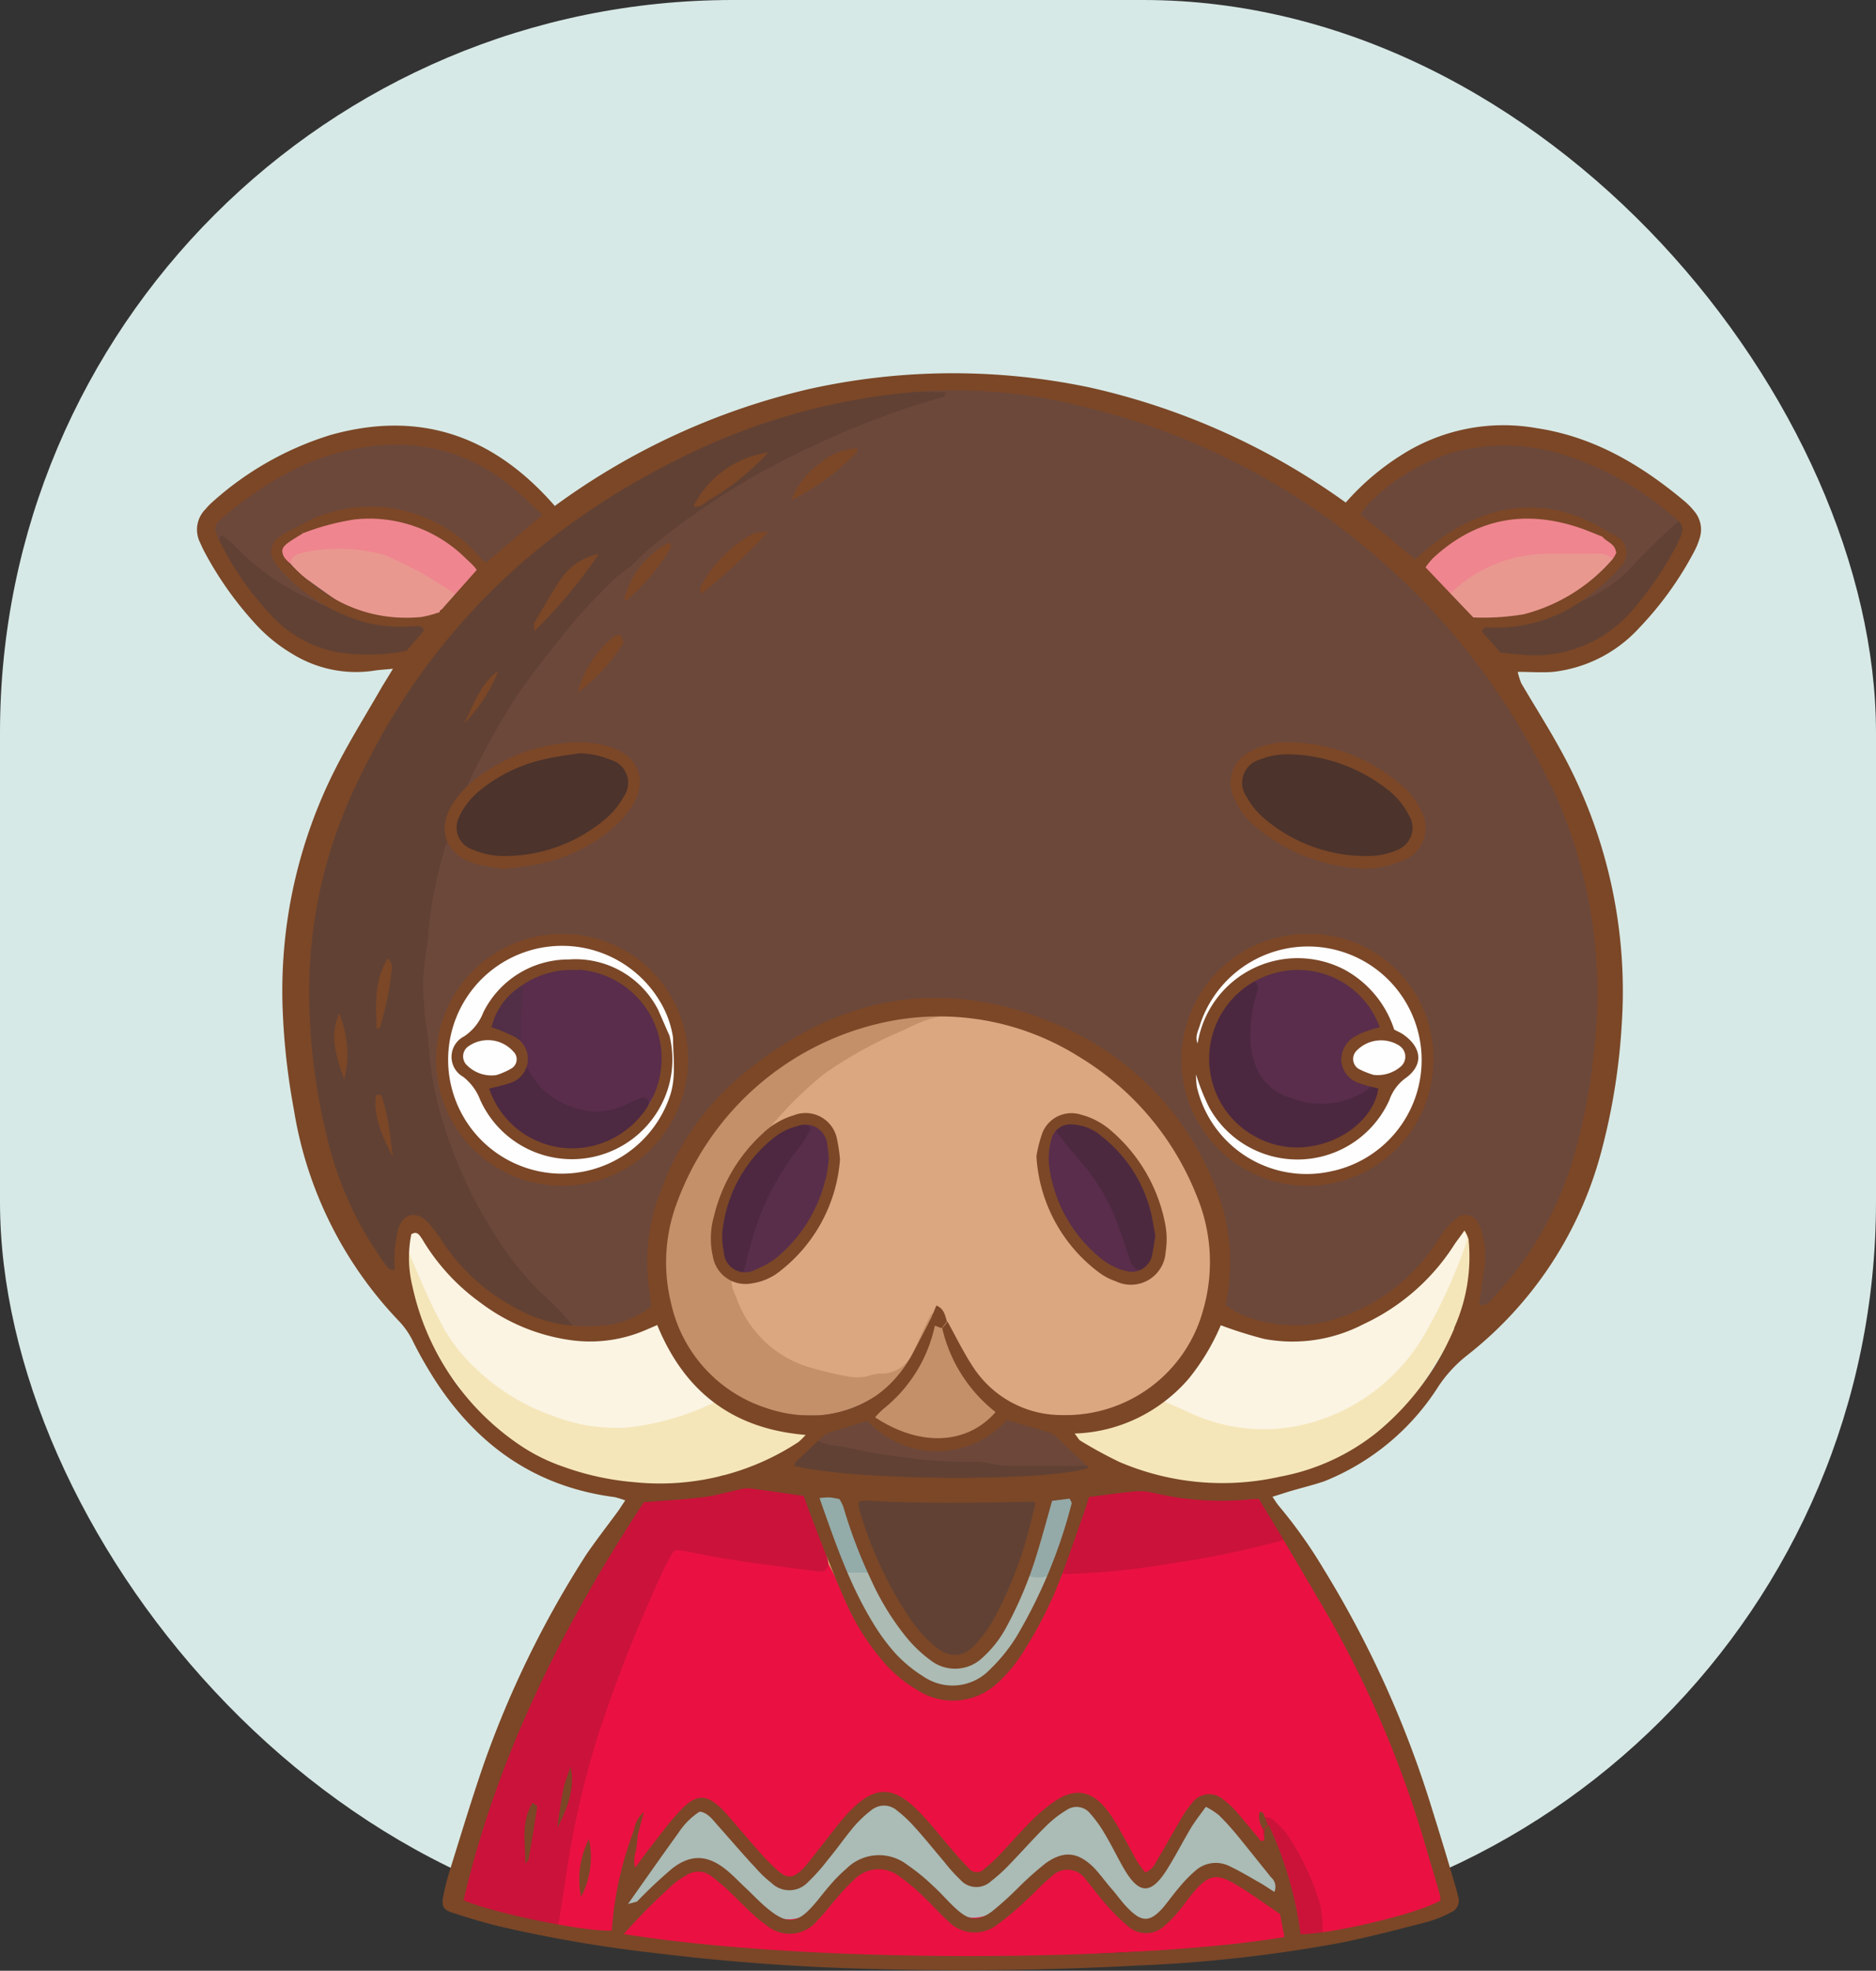 <svg xmlns="http://www.w3.org/2000/svg" viewBox="0 0 175.83 184.74"><rect x="0" y="0" width="175.83" height="184.74" fill="#333333" stroke="none"/><defs><style>.cls-1{fill:#d7e9e6;}.cls-2{fill:#6c483b;}.cls-3{fill:#ea1142;}.cls-4{fill:#614134;}.cls-5{fill:#cb123a;}.cls-6{fill:#f5e6ba;}.cls-7{fill:#cb133a;}.cls-8{fill:#f9f0d1;}.cls-9{fill:#ddcb6d;}.cls-10{fill:#99844f;}.cls-11{fill:#997e58;}.cls-12{fill:#cb9c64;}.cls-13{fill:#9c8c65;}.cls-14{fill:#daa781;}.cls-15{fill:#c39069;}.cls-16{fill:#fbf4e3;}.cls-17{fill:#fefefe;}.cls-18{fill:#4c332c;}.cls-19{fill:#ef858f;}.cls-20{fill:#e99890;}.cls-21{fill:#8e6c5a;}.cls-22{fill:#916e5b;}.cls-23{fill:#abbbb6;}.cls-24{fill:#acbbb4;}.cls-25{fill:#94aaa8;}.cls-26{fill:#e9c479;}.cls-27{fill:#ead076;}.cls-28{fill:#e0c97a;}.cls-29{fill:#e4ce7a;}.cls-30{fill:#ebc974;}.cls-31{fill:#b59857;}.cls-32{fill:#93aba9;}.cls-33{fill:#ebb26d;}.cls-34{fill:#6d483a;}.cls-35{fill:#eecf73;}.cls-36{fill:#ae846e;}.cls-37{fill:#a57f65;}.cls-38{fill:#9c6350;}.cls-39{fill:#a56554;}.cls-40{fill:#986953;}.cls-41{fill:#592e4b;}.cls-42{fill:#4d2940;}.cls-43{fill:#592d4b;}.cls-44{fill:#4d2840;}.cls-45{fill:#97604d;}.cls-46{fill:#966251;}.cls-47{fill:#4d2942;}.cls-48{fill:#522e47;}.cls-49{fill:#4c2840;}.cls-50{fill:#dec87c;}.cls-51{fill:#d0c382;}.cls-52{fill:#e7d06e;}.cls-53{fill:#cdbd7e;}.cls-54{fill:#c2693f;}.cls-55{fill:#eb9b54;}.cls-56{fill:#7b4727;}</style></defs><g id="Calque_2" data-name="Calque 2"><g id="OBJECTS"><rect class="cls-1" width="175.83" height="181.36" rx="68.69"/><path class="cls-2" d="M140.09,61.58c-.13.3-.31.59-.06.92.45.58.87,1.18,1.34,1.74,4.16,5.06,6.43,11,7.81,17.27a60.65,60.65,0,0,1,.91,19.24,57.28,57.28,0,0,1-.89,6.11,20.4,20.4,0,0,1-1.94,5.42,52.17,52.17,0,0,1-6.63,9.7,23.06,23.06,0,0,1-3.79,3.53c-.34.12-.55-.05-.73-.31a3.31,3.31,0,0,1,.32-2.5,23.66,23.66,0,0,0,1.22-4.82c.08-.66.33-1.37-.65-1.56-2.27,2.51-4.47,5.08-7.48,6.75-4.26,2.36-8.67,3.69-13.51,1.88-.83-.31-1.72-.09-2.54-.38a1.38,1.38,0,0,1-.79-.94,3.17,3.17,0,0,1,0-1.78c1.11-4.12.12-8-1.83-11.55-4.38-8-10.81-13.39-20.17-14.62a21,21,0,0,0-13.5,2,24.85,24.85,0,0,0-13.44,14.45,19.89,19.89,0,0,0-.71,9.62c.11.85.42,1.69-.1,2.52a1.59,1.59,0,0,1-.58.33c-1.85,0-3.58.77-5.43.81a6.69,6.69,0,0,1-2.91-.31C45,118,40.49,108.42,39.19,97.07c-.64-5.53.16-10.85,1.31-16.18.23-1.09.47-2.25,1.71-2.74a.85.85,0,0,1,.57.13,6.82,6.82,0,0,0,5.82,1.88,15.45,15.45,0,0,0,8.79-4.27,2.85,2.85,0,0,0,1-3c-.5-1.31-1.77-1.58-2.94-1.69a14.21,14.21,0,0,0-9.24,2.44,3.56,3.56,0,0,1-2.13,1c-1.35-.71-.64-1.72-.26-2.55a54.32,54.32,0,0,1,6.6-10.9c8.17-10.58,18.82-17.69,31.18-22.43a25.22,25.22,0,0,1,3.57-1.26,8.74,8.74,0,0,1,2.26-.3c-1.07-.22-2.41.93-3.44-.44a3.85,3.85,0,0,1,1.74-.32,83.81,83.81,0,0,1,11,0,12.9,12.9,0,0,1,5,1.09,15.65,15.65,0,0,0,3.06.9,68.12,68.12,0,0,1,20,9.17l1.65,1.07c2.1-3.46,5.28-5.38,8.92-6.64a16.65,16.65,0,0,1,10.6.09,38.7,38.7,0,0,1,9.34,4.45,4.61,4.61,0,0,1,2.17,2.23c-2.56,4.19-5.89,7.44-10.76,8.79a1.27,1.27,0,0,1-1.13-.25c-.4-1.06.54-1.34,1.11-1.8,1.34-1.06,2.88-1.9,3.86-3.37.34-.93-.41-1.19-1-1.46-4.35-2-8.7-2.29-12.94.28-3.06,1.85-3.1,2.47-.63,5,1,1.93,3.2,1.22,4.67,2.12.38,1.57-1.19.95-1.74,1.61C139,60.46,140.06,60.75,140.09,61.58Z"/><path class="cls-3" d="M120.94,144.18a47.61,47.61,0,0,1,4.34,7.13,129.74,129.74,0,0,1,10.08,25.75,6.62,6.62,0,0,1,.23,1.16.7.7,0,0,1-.49.77,8.76,8.76,0,0,1-.95.31l-9.74,2.08a2.57,2.57,0,0,1-.39,0c-.66-.49-.69-1.24-.85-2a17.72,17.72,0,0,0-3.82-7.76c-.08,1.33.76,2.36,0,3.37-1.11.36-1.54-.54-2.07-1.16a30.85,30.85,0,0,0-2.52-2.83c-1.12-1-2-.79-2.8.37s-1.22,2.37-1.94,3.49c-1.66,2.58-3.46,2.53-4.9-.15a39.75,39.75,0,0,0-2.18-3.58c-1-1.4-2-1.46-3.39-.59a27.1,27.1,0,0,0-4.38,3.76c-3,2.94-5,2.8-7.54-.53a37.46,37.46,0,0,0-2.77-3.14A2.07,2.07,0,0,0,82,170.3,7.84,7.84,0,0,0,79.32,173a8,8,0,0,1-4.54,3.68,3.59,3.59,0,0,1-4.13-1.18c-.91-1.14-2-2.17-2.91-3.29-1.59-1.9-2.2-1.89-3.71,0A47.68,47.68,0,0,1,60.11,177,8.1,8.1,0,0,1,63,174.94c2.91-1.3,4.37-1,6.64,1.18A21.56,21.56,0,0,0,71.67,178c2,1.54,3.4,1.38,5.09-.73a9.07,9.07,0,0,1,3.33-3.06,4.68,4.68,0,0,1,5.68.93c.8.79,1.59,1.61,2.43,2.36,2.24,2,3.89,2,6.13-.08.69-.62,1.31-1.32,2-1.93,1.77-1.54,3-1.65,5.1-.54A19.24,19.24,0,0,1,105.1,178c1.73,1.57,3,1.6,4.31-.34,2.58-3.82,5.33-3.46,8.54-1.39a27.63,27.63,0,0,0,2.48,1.28c1,1.29,1.75,2.61.77,4.25a21.2,21.2,0,0,1-5.31.75c-3.59.23-7.18.3-10.77.48-2.39.12-4.79.23-7.17.48a105.06,105.06,0,0,1-14,.23c-.46,0-.93-.08-1.39-.06a97.88,97.88,0,0,1-13.15-.59c-3.38-.33-6.76-.6-10.14-.95-2.24-.23-4.48-.56-6.72-.86a2.34,2.34,0,0,1-.55-.22c-.73-2.49.15-4.88.55-7.27A104.46,104.46,0,0,1,61.4,147c1-2.17,1.79-2.52,4.11-2.13a81.4,81.4,0,0,0,11.84,1.51c.93,0,1.2.69,1.52,1.34A23.71,23.71,0,0,0,81.33,152a3.19,3.19,0,0,1,.33.4,3.88,3.88,0,0,0,.83,1.22,2.64,2.64,0,0,1,.37.31c.12.1.23.22.34.33s.11.12.17.17a2.73,2.73,0,0,1,.34.34c.23.23.46.46.7.68l.57.49a10.42,10.42,0,0,0,2.14,1.41,3.7,3.7,0,0,0,4.67-.12,2.79,2.79,0,0,1,.35-.42,4.93,4.93,0,0,1,.39-.4c2.26-1.85,3.53-4.4,4.83-6.92a6.06,6.06,0,0,1,1.43-2.33,1.88,1.88,0,0,1,.59-.24c4.69-.51,9.38-.9,14-1.85,1.63-.34,3.26-.65,4.87-1.05A3.1,3.1,0,0,1,120.94,144.18Z"/><path class="cls-4" d="M84,36.68l4.71.1c-.14.45-.45.47-.68.53a80,80,0,0,0-11.38,4.28A70.61,70.61,0,0,0,63,49.73a28.12,28.12,0,0,0-3.51,3c-.59.62-1.37,1-2,1.64a55,55,0,0,0-5.58,6.23c-1.23,1.57-2.46,3.13-3.57,4.79A67.52,67.52,0,0,0,44,73.22c-.19.37-.31.74.06,1.08C44.45,76,43,77,42.44,78.3a3.2,3.2,0,0,0-.89,1.75,39.89,39.89,0,0,0-1.49,8.4,28.91,28.91,0,0,0-.42,4c.09,1.19.1,2.37.29,3.56.24,1.43.28,2.89.49,4.34.11.72.23,1.44.39,2.15A41.71,41.71,0,0,0,46.55,116a29.07,29.07,0,0,0,4.09,5.13,23.85,23.85,0,0,1,3.42,3.61c-.79.92-1.82.66-2.79.49A13.35,13.35,0,0,1,44,121.39c-1.31-1.32-2.66-2.6-3.85-4-.37-.45-.81-1.29-1.48-.24a10.77,10.77,0,0,0,.24,3.71,2.48,2.48,0,0,1-.25,2.26.43.43,0,0,1-.58,0A38.65,38.65,0,0,1,30.62,110,46.23,46.23,0,0,1,27.8,94.53a41.56,41.56,0,0,1,3.29-16.71,86.75,86.75,0,0,1,7.64-14.21c.37-.55.71-1.12,1.06-1.69a.3.3,0,0,1,0-.26l-.16-.07-.15.09a8.35,8.35,0,0,0-2.29.19c-1.32,0-2.65.05-4-.11A13.08,13.08,0,0,1,26,58.37a24.63,24.63,0,0,1-5.28-6.89,3.81,3.81,0,0,1-.22-.75c-.44-1,.15-1,.84-.82A4.77,4.77,0,0,1,23,51.2a28.65,28.65,0,0,0,6.66,4.57,4.78,4.78,0,0,0,3,.63c3,.69,6,1.68,9.11.65,1.81-.33,2.71-1.87,3.8-3,1.71-1.85,3.47-3.53,6-4.23a8.64,8.64,0,0,1,1.86-1.49A65.74,65.74,0,0,1,73,38.59,46.38,46.38,0,0,1,84,36.68Z"/><path class="cls-5" d="M77.64,146.64c-.11.42-.32.75-.82.68-4.14-.53-8.29-1-12.38-1.88-.26-.05-.53-.09-.79-.12a.65.65,0,0,0-.67.34,19.79,19.79,0,0,0-.92,1.77,140.75,140.75,0,0,0-6,15.22,85,85,0,0,0-2.89,12.41c-.25,1.71-.51,3.41-.8,5.11a4.11,4.11,0,0,1-.38.9,33.75,33.75,0,0,1-7.74-1.8,3,3,0,0,1-.71-.36,1.13,1.13,0,0,1-.64-1.48c.29-1.09.59-2.18,1-3.25A153.47,153.47,0,0,1,55,148.62c1.23-2.27,2.35-4.6,3.81-6.76a3.33,3.33,0,0,1,2.76-1.65,40.88,40.88,0,0,0,5.71-.81,3.07,3.07,0,0,1,1.34-.83,17.35,17.35,0,0,1,7.06.47,1.94,1.94,0,0,1,.86,1,10.51,10.51,0,0,0,.46,2.16C77.12,143.68,78.41,145,77.64,146.64Z"/><path class="cls-2" d="M32.58,57a5,5,0,0,1-3-.6,23.42,23.42,0,0,1-7.31-4.94,8.13,8.13,0,0,0-1.31-1.18c-.31-.21-.39.18-.46.42a2.24,2.24,0,0,1,.43-3,7.66,7.66,0,0,1,1.58-1.2,50.58,50.58,0,0,1,6-3.25c7.06-2.93,13.88-2.57,20.22,2A15,15,0,0,1,50,46.42a3.06,3.06,0,0,1,1.18,2.81c0,.32.05.52.4.54-.16.49-.62.63-1,.89a21.66,21.66,0,0,0-3.52,2.82c-1.09,1.14-2.22,2.24-3.34,3.35a2.61,2.61,0,0,1-1.42,1c-.36-.79.08-1.34.56-1.88,1.64-2.09,1.61-2.69-.45-4.17a13,13,0,0,0-13.77-1.24c-.62.28-2,.5-.94,1.78a22.35,22.35,0,0,0,3.5,2.94C31.84,55.69,32.63,56,32.58,57Z"/><path class="cls-6" d="M137.16,115.37c.54-.44.85,0,1.09.36a2.77,2.77,0,0,1,.21,1.54,15.75,15.75,0,0,1-1,4.79c-.32,1-.75,2-1.14,2.93a1.44,1.44,0,0,1-.76,1.29c-1.05,1.52-1.91,3.16-3.05,4.63a20.62,20.62,0,0,1-13,8.17c-.52.09-1,.25-1.54.38-1.31,1.58-3.14,1.13-4.82,1.19a9.57,9.57,0,0,1-5.19-1.1c-.6-.36-.95-1.12-1.78-1.12s-1.34-.38-2-.52c-1.07-.76-2.41-1-3.48-1.77-.89-.63-2-1.3-.88-2.65,1-.68,2.3-.59,3.46-.88a2.55,2.55,0,0,1,.54-.15,11.66,11.66,0,0,0,3.49-1.7l.26-.13a1.71,1.71,0,0,1,.59-.11,2.39,2.39,0,0,1,.6,0,11.39,11.39,0,0,1,2.45.82c8.16,4,17.4.77,22.12-7.51C134.87,121.16,135.82,118.18,137.16,115.37Z"/><path class="cls-6" d="M38.55,123.06a30.06,30.06,0,0,1-.68-4.91A2.74,2.74,0,0,1,38,116.6c1.34.35,1.49,1.6,1.89,2.6,1.73,4.26,4,8.1,8,10.65,4.86,3.11,10,4.1,15.56,2.13a21.71,21.71,0,0,1,4.17-1.31c2.22.54,4.13,2,6.47,2.17,1.21.09,2.31.34,2.7,1.72a1.49,1.49,0,0,1-.09.63,2,2,0,0,1-.57.75,16.5,16.5,0,0,1-7.57,2.73,3.69,3.69,0,0,1-2,0,31.42,31.42,0,0,1-7.56.34,21.36,21.36,0,0,1-11.26-3.57A16.46,16.46,0,0,1,42.91,131c-.27-1.34-1.29-2.15-2.11-3.1a14.79,14.79,0,0,1-2-4A1.39,1.39,0,0,1,38.55,123.06Z"/><path class="cls-5" d="M108,138.71a13.89,13.89,0,0,0,8.07,1l2-.26a42.33,42.33,0,0,1,2.94,4.72,86,86,0,0,1-11.21,2.38,68.42,68.42,0,0,1-10,1,1.69,1.69,0,0,1-.54-.2c-.72-.76-.4-1.61-.15-2.41.44-1.38.84-2.77,1.27-4.15a2.75,2.75,0,0,1,3.06-1.95C104.9,138.93,106.42,137.94,108,138.71Z"/><path class="cls-4" d="M140.09,61.58a4.55,4.55,0,0,1-2.62-2.19.39.39,0,0,1,.3-.59,13.47,13.47,0,0,1,1.56-.09,1.85,1.85,0,0,0,1.45-.41,4,4,0,0,1,4.73-1.24,11.51,11.51,0,0,0,4.8-1.78,11.81,11.81,0,0,0,2.49-2,60,60,0,0,1,4.72-4.58,1.72,1.72,0,0,1,.27,1.7,8.85,8.85,0,0,1-.69,1.65,29.31,29.31,0,0,1-4.74,6.13,11.58,11.58,0,0,1-7.89,3.34C143,61.59,141.55,61.57,140.09,61.58Z"/><path class="cls-7" d="M119.2,175.06c0-1.3-.75-2.41-.88-3.67a3.09,3.09,0,0,1-.08-.78c0-.12.29-.26.46-.27a.86.86,0,0,1,.54.2,7.08,7.08,0,0,1,1.51,1.58,23.82,23.82,0,0,1,3,6.47,13,13,0,0,1,.22,2.78,6.46,6.46,0,0,1-2.82.44,10.77,10.77,0,0,0-1.29-4A2.38,2.38,0,0,1,119.2,175.06Z"/><path class="cls-8" d="M40.8,127.9c.16-.14.37-.23.51-.06.6.68,1.17,1.38,1.72,2.1a.76.76,0,0,1-.12,1.06h0a1.09,1.09,0,0,1-.37-.34A13,13,0,0,1,40.8,127.9Z"/><path class="cls-9" d="M40.13,61.58l-.34.34-2.63-.05a1.54,1.54,0,0,1,1.1-.29A2.46,2.46,0,0,0,40.05,61,.41.41,0,0,1,40.13,61.58Z"/><path class="cls-10" d="M66.5,138.68c.65-.09,1.23-.53,1.94-.38.15.64-.43.65-.76.88a.49.49,0,0,1-.48-.08C66.92,139,66.64,139,66.5,138.68Z"/><path class="cls-11" d="M135.56,126.28a3,3,0,0,1,.76-1.29c.18.17.35.34.52.52A1.38,1.38,0,0,1,135.56,126.28Z"/><path class="cls-12" d="M67.2,139.1l.5-.1c.31-.14.61-.26.77.19a1.62,1.62,0,0,1-1.23.21A1,1,0,0,0,67.2,139.1Z"/><path class="cls-13" d="M38.55,123.06c.32.19.29.5.28.81a1.25,1.25,0,0,1-.8-.8Z"/><path class="cls-6" d="M42.5,130.65l.37.34Z"/><path class="cls-14" d="M103.61,133.15a8,8,0,0,1-3.62.63A7.8,7.8,0,0,1,93.62,132c-2.69-1.78-4.1-4.62-5.73-7.19-.75.09-.84.62-1,1a5.86,5.86,0,0,1-5.73,3.86c-4.52.15-10.16-1.64-12.55-7.13-.48-1.12-1.15-2.34,0-3.48a1.47,1.47,0,0,1,.84-.22,3.74,3.74,0,0,0,2.7-1.08c2.74-2.46,5-5.26,5-9.22,0-2.44-.77-3.09-3.08-2.44a2.59,2.59,0,0,1-1.8,0c-.78-.57-.41-1.24,0-1.72,4.8-5.38,10.43-9.25,18-9.55a1.4,1.4,0,0,1,.57.13,12.3,12.3,0,0,1,3.72.63,25.7,25.7,0,0,1,11.26,6.51,32.75,32.75,0,0,1,5.81,7.8,20,20,0,0,1,2.28,8,15.86,15.86,0,0,1-.5,4.34c-.08.39-.18.77-.27,1.16a5.8,5.8,0,0,1-1,3.42,14.24,14.24,0,0,1-3.82,3.84c-.24.13-.52.17-.7.38h0a18.86,18.86,0,0,1-3.47,1.69C104,133,103.47,132.57,103.61,133.15Z"/><path class="cls-15" d="M68.8,119.45c-.52.81,0,1.6.24,2.26A10.41,10.41,0,0,0,75.33,128a31.54,31.54,0,0,0,4,1,4.73,4.73,0,0,0,2,0,4.36,4.36,0,0,1,1.16-.24,3.15,3.15,0,0,0,3.1-2.07c.55-1.06,1-2.15,1.55-3.23.09-.18.17-.4.39-.34a.84.84,0,0,1,.43.36c.54.91,1.06,1.84,1.6,2.76A18.07,18.07,0,0,0,94,131.48a3,3,0,0,1-1.56,3.34,8.83,8.83,0,0,1-9.23.49,3.7,3.7,0,0,1-2.25-3,9.74,9.74,0,0,1-3.83,1.07c-3-.29-6.14-.41-8.79-2.23a3.43,3.43,0,0,0-.52-.23c-.28,0-.55.07-.83,0a3.17,3.17,0,0,1-2.28-2.19c.22-.33,0-.4-.27-.37a2.26,2.26,0,0,1-1.21-1.62c0-.87-.65-1.62-.48-2.52-.07-.38-.12-.78-.23-1.16a17.39,17.39,0,0,1-.57-4.54c-.1-5.32,1.93-9.83,5.13-13.94,3.57-4.59,8.41-7.26,13.71-9.25a2.41,2.41,0,0,1,.58-.17,51,51,0,0,1,8.56-.43,3.66,3.66,0,0,1,.93.28,11.81,11.81,0,0,0-5.94,1.46,39.61,39.61,0,0,0-7.69,4.21,36.14,36.14,0,0,0-4.84,4.74c-.15.16,0,.37.13.52.19.93-.43,1.5-1,2a13.15,13.15,0,0,0-2.85,5,6.23,6.23,0,0,0,0,5.38A1,1,0,0,1,68.8,119.45Z"/><path class="cls-16" d="M64.88,128.26a6.53,6.53,0,0,0,2.37,2.3.3.3,0,0,1,.38.12l0,0c.16.06.23.14.2.24s-.07.16-.11.16a25.28,25.28,0,0,1-8.87,2.73,16.18,16.18,0,0,1-7-1.08,20,20,0,0,1-8.72-6,15.07,15.07,0,0,1-1.85-2.82C40,121.51,39,119,38,116.6a3.38,3.38,0,0,1,.06-.79c.23-.74.85-1,1.35-.45a15.68,15.68,0,0,1,1.29,1.52,28.18,28.18,0,0,0,4.37,4.63,13.55,13.55,0,0,0,9,3.18,12.8,12.8,0,0,0,5.29-.46c.51-.13,1-.3,1.53-.42a1.6,1.6,0,0,1,1.64.43,3.8,3.8,0,0,1,1.16,2.44,3.34,3.34,0,0,0,1.15,1.52Z"/><path class="cls-16" d="M137.16,115.37a1,1,0,0,1,.28,1.08,50.09,50.09,0,0,1-4.06,8.87A17.88,17.88,0,0,1,124,133a16.36,16.36,0,0,1-12.6-.62c-1-.48-2.06-.9-3.1-1.35.64-1.67,2.52-2.34,3.22-4,.89-.78,1-2.15,2.13-2.75a1.76,1.76,0,0,1,2-.3c4.17,1.9,8.18,1,12.08-.81a22.92,22.92,0,0,0,7.41-5.94C135.74,116.54,136.19,115.66,137.16,115.37Z"/><path class="cls-17" d="M63.37,99.2a12.82,12.82,0,0,1-.63,4.13,9.9,9.9,0,0,1-8.51,6.88,11.51,11.51,0,0,1-5.51-.56,10.72,10.72,0,0,1-5.58-15.74,14,14,0,0,1,3.47-3.82c.25-.2.56-.51.83-.5,1.08,0,1.87-.64,2.8-1a8.41,8.41,0,0,1,6,.22,11.76,11.76,0,0,1,6.08,5.53A9.75,9.75,0,0,1,63.37,99.2Z"/><path class="cls-17" d="M133.61,99.5A10.68,10.68,0,0,1,120.43,110a13.65,13.65,0,0,1-2.09-.64c-6.79-2.76-8.13-9.75-5.57-14.87A12.69,12.69,0,0,1,116.61,90a2.93,2.93,0,0,1,2.35-.85,3.24,3.24,0,0,0,1.33-.34,10.56,10.56,0,0,1,12.84,7.29A10,10,0,0,1,133.61,99.5Z"/><path class="cls-18" d="M127.77,81.08a10,10,0,0,1-3.4-.52,17,17,0,0,1-6.91-3.44,6.29,6.29,0,0,1-1.71-2.65,1.78,1.78,0,0,1,.06-1.36,3.65,3.65,0,0,1,2-2.1,7.88,7.88,0,0,1,4.48-.55,25,25,0,0,1,4.44,1.09,11.1,11.1,0,0,1,5.52,4.4,5.39,5.39,0,0,1,.33.5A2.84,2.84,0,0,1,131,80.51,7.89,7.89,0,0,1,127.77,81.08Z"/><path class="cls-18" d="M42.44,78.3A2.16,2.16,0,0,1,43,76a5.61,5.61,0,0,0,1.06-1.65,17,17,0,0,1,3.78-2.52,15.82,15.82,0,0,1,7.32-1.48,7.93,7.93,0,0,1,2.67.7,2.7,2.7,0,0,1,1.34,3.67,7.1,7.1,0,0,1-1.89,2.52,18.24,18.24,0,0,1-9.23,3.86,7.36,7.36,0,0,1-3.86-.73A2.75,2.75,0,0,1,42.44,78.3Z"/><path class="cls-19" d="M135.59,56.31A5.44,5.44,0,0,1,134,54.84c-1.09-1.31-1-2.06.32-3.2a14.4,14.4,0,0,1,4.82-2.73,12.71,12.71,0,0,1,6.3-.39,17.2,17.2,0,0,1,4.2,1.19,6.19,6.19,0,0,1,1.37.79,1.26,1.26,0,0,1,.24,1.92,14.72,14.72,0,0,1-4.95.28,13.34,13.34,0,0,0-8.93,2.79A3.25,3.25,0,0,1,135.59,56.31Z"/><path class="cls-20" d="M135.59,56.31c.07-.18.09-.42.21-.54a13.1,13.1,0,0,1,9-3.85c1.59,0,3.17,0,4.76,0a2,2,0,0,1,1.64.5c-.74,1.38-2.08,2.15-3.27,3-.77.59-1.64,1.07-2.47,1.59l-4.73,1.24c-.92,0-1.84,0-2.77,0-.78,0-1.41-.14-1.72-1A4.38,4.38,0,0,0,135.59,56.31Z"/><path class="cls-21" d="M113.62,124.28a11.56,11.56,0,0,1-2,3,.4.4,0,0,1-.06-.61l1.57-3.22A1.28,1.28,0,0,0,113.62,124.28Z"/><path class="cls-22" d="M63.68,126.68a7,7,0,0,1-1.16-2.44.49.49,0,0,1,.24,0,3.43,3.43,0,0,1,1.14,2C63.94,126.32,63.76,126.51,63.68,126.68Z"/><path class="cls-23" d="M119.2,175.06a8.69,8.69,0,0,0,.44.86,2.09,2.09,0,0,1,.27,1.86,1.84,1.84,0,0,1-1.68-.41,10.21,10.21,0,0,0-2.54-1.56c-2.1-.94-3.64-.49-4.74,1.13a20.29,20.29,0,0,1-1.45,1.9c-1.37,1.53-2.8,1.63-4.35.28-.71-.61-1.33-1.31-2-2a9.29,9.29,0,0,0-2.55-1.89,2.74,2.74,0,0,0-3.74.65c-.63.68-1.26,1.37-1.91,2a7.46,7.46,0,0,1-2.1,1.5,3.61,3.61,0,0,1-3.45-.11,8.64,8.64,0,0,1-2-1.6l-2.25-2.27a3.64,3.64,0,0,0-4.2-.88,5.3,5.3,0,0,0-2.83,2.07,13,13,0,0,1-1.76,2.16,3.07,3.07,0,0,1-4.61.24c-.68-.64-1.38-1.26-2-1.89l-1.87-1.81A1.55,1.55,0,0,0,66,174.9a3.94,3.94,0,0,1-1,.16,7.28,7.28,0,0,0-4.56,2.61c-.48.54-1,1.08-1.5,1.59a.54.54,0,0,1-.73,0,.56.56,0,0,1-.15-.72,4,4,0,0,1,.56-.81c1.74-2,3.36-4.14,4.94-6.28a7.69,7.69,0,0,1,.92-1.05,1.71,1.71,0,0,1,2.51-.09,14.48,14.48,0,0,1,1.37,1.45c1,1.2,2.13,2.38,3.13,3.62a2.23,2.23,0,0,0,2.48.78,7.06,7.06,0,0,0,5-4c1-1.95,2.73-2.61,4.49-3.35.4-.17.78.11,1.06.41,1,1.08,2,2.15,3,3.25a11.85,11.85,0,0,1,1.34,1.74,3.83,3.83,0,0,0,2.85,1.61,1.46,1.46,0,0,0,1.29-.4c.79-.71,1.57-1.44,2.35-2.16,1-.95,2-1.91,3.07-2.85a6.59,6.59,0,0,1,2.05-1.23,1.72,1.72,0,0,1,2.3.57,16.62,16.62,0,0,1,2.35,3.46c.39.77.76,1.55,1.19,2.31a1.33,1.33,0,0,0,2.29.19c.71-1.05,1.28-2.18,1.92-3.27a18.3,18.3,0,0,1,1.34-2.21,1.78,1.78,0,0,1,2.92-.26,30.12,30.12,0,0,1,2.31,2.48C117.79,173.3,118.49,174.19,119.2,175.06Z"/><path class="cls-24" d="M83.84,155.82l-.61-.6a1.15,1.15,0,0,0-.43-.59l0,0a2.14,2.14,0,0,0-.42-.43l0,0c-.35-.58-.82-1.07-1.21-1.61h0c-.69-1.25-1.51-2.42-2.12-3.71-.26-.54-.81-1.1-.21-1.77a2.66,2.66,0,0,1,2.46-.25c1.22.49,1.6,1.69,2.26,2.66,1,1.45,1.72,3.15,3.42,4a3.53,3.53,0,0,0,4.86-.29,4.59,4.59,0,0,1,.44-.33l.23-.14c1.35-.73,1.48-2.19,2.06-3.38a3,3,0,0,1,.13-.52c.1-.34.27-.65.35-1a1.64,1.64,0,0,1,.27-.48,1.22,1.22,0,0,1,.47-.3c1,0,2.08-.41,3,.3A22.54,22.54,0,0,1,93,157a1.16,1.16,0,0,0-.61.43h0a5.62,5.62,0,0,1-5.83.39,6.32,6.32,0,0,1-2.17-1.47A1,1,0,0,0,83.84,155.82Z"/><path class="cls-25" d="M98.85,147.45a3.09,3.09,0,0,1-3.11,0,1.5,1.5,0,0,1-.18-1.82c.67-1.7.94-3.52,1.65-5.21a1.94,1.94,0,0,1,2.54-1.17c1,.33,1.4.9,1.14,1.91a20.88,20.88,0,0,1-1.07,4c-.21.75-.43,1.5-.64,2.25Z"/><path class="cls-26" d="M78.86,147.41A7.88,7.88,0,0,0,80,150a6.32,6.32,0,0,1,1.18,2.61c-.42-.11-.6-.48-.82-.8a27.49,27.49,0,0,1-2-3.82c-.22-.47-.47-.93-.7-1.39-.26-1.5-1.09-2.84-1.22-4.37a.75.75,0,0,1,0-.89.89.89,0,0,1,1.05.68C78,143.82,79.35,145.37,78.86,147.41Z"/><path class="cls-27" d="M86.61,157.83a9.11,9.11,0,0,0,5.83-.39A3.58,3.58,0,0,1,89,158.75,3.47,3.47,0,0,1,86.61,157.83Z"/><path class="cls-26" d="M81.21,152.64a1.88,1.88,0,0,1,1.21,1.61A2.08,2.08,0,0,1,81.21,152.64Z"/><path class="cls-27" d="M92.42,157.45A.81.81,0,0,1,93,157,.75.75,0,0,1,92.42,157.45Z"/><path class="cls-28" d="M83.84,155.82a.86.86,0,0,1,.6.54Z"/><path class="cls-29" d="M82.8,154.63a.84.84,0,0,1,.43.59A.84.84,0,0,1,82.8,154.63Z"/><path class="cls-30" d="M82.4,154.23l.42.43A.47.47,0,0,1,82.4,154.23Z"/><path class="cls-20" d="M32.58,57c-1.17-.83-2.35-1.63-3.5-2.48a8.23,8.23,0,0,1-1.87-1.71c-.45-1.37.61-1.59,1.49-1.79a14.1,14.1,0,0,1,8.56.61,25.12,25.12,0,0,1,5,2.86c.59.41,1.19.88,1,1.77a4.37,4.37,0,0,0-.93,1.53,14.15,14.15,0,0,1-7.08,0C34.33,57.64,33.46,57.31,32.58,57Z"/><path class="cls-31" d="M40.13,61.58c0-.19-.05-.38-.08-.58l.38-.4s.17-.05.18,0,.14.21.11.29A1.2,1.2,0,0,1,40.13,61.58Z"/><path class="cls-4" d="M97.67,140.69a15.66,15.66,0,0,1-1.15,4.52c-.27.73-.52,1.47-.78,2.21,0,.15-.11.3-.16.46a.74.74,0,0,0-.16.59.67.67,0,0,1-.24.56v0a12.31,12.31,0,0,1-2.41,4.42l0,0a1.38,1.38,0,0,1-.48.42l-.62.5a3.2,3.2,0,0,1-4.35.22,5.33,5.33,0,0,0-.51-.31,5.2,5.2,0,0,1-2-2.18c-1.64-2.56-3.49-5-4.59-7.87-.69-1.31-.75-2.92-1.91-4-.81-.5-1.82-.17-2.64-.63a22.82,22.82,0,0,1-4.12-.4c-1-.26-2.09.13-3.14,0L67.7,139l.74-.7a36.08,36.08,0,0,0,7.42-2.91.53.53,0,0,0,.5-.47h0c2.5-.75,4.8.47,7.18.78,1.75.23,3.48.53,5.26.63,5.26.29,10.58-.27,15.77,1.06l1.83.49C106,139,105,139,104.15,139c-3.38.08-6.75.49-10.14.43s-6.62.23-9.93,0h-.32c1,0,2,0,3,0a11.89,11.89,0,0,0,4.33,0c1.57,0,3.15,0,4.73,0C96.68,139.47,97.63,139.43,97.67,140.69Z"/><path class="cls-32" d="M75.73,139.55a3.12,3.12,0,0,1,3.1-.13c.73,1.52,1,3.19,1.78,4.71.26,1.11,1.23,2,1,3.28H78.86a27.08,27.08,0,0,1-2-4.91,2.43,2.43,0,0,0-.45-1.07c-.39-.31-.06-.83-.34-1.17Z"/><path class="cls-33" d="M76.1,140.26a1.58,1.58,0,0,1,.34,1.17c0,.28,0,.56,0,.84A2.19,2.19,0,0,1,76.1,140.26Z"/><path class="cls-19" d="M43.24,56.29c-.08-.11-.13-.26-.23-.32A33.24,33.24,0,0,0,35.94,52a16,16,0,0,0-6.27-.42,9.64,9.64,0,0,0-1.74.37c-.45.1-.61.46-.72.85a1.35,1.35,0,0,1-.75-1.3,1.57,1.57,0,0,1,.88-1.24,4.64,4.64,0,0,1,.69-.38c5.48-2.42,10.67-2.14,15.46,1.7l.3.26c1.62,1.44,1.65,2.43.1,4A3.66,3.66,0,0,1,43.24,56.29Z"/><path class="cls-34" d="M104.53,137.39c-3.4,0-6.79,0-10.18,0a12,12,0,0,1-1.57-.2,6.85,6.85,0,0,0-1.18-.17,41.58,41.58,0,0,1-7.14-.45c-1.9-.2-3.79-.61-5.67-1a5.29,5.29,0,0,1-2.47-.7,1.1,1.1,0,0,0-.94-1.26c-.45-.1-.89-.18-1.34-.26.86-1.19,2.21-.14,3.21-.71A11.67,11.67,0,0,0,81.87,131a.39.39,0,0,1,.35,0c.18.14.14.35.07.54a.54.54,0,0,1-.1.16c-.73.92-.72,1-.16,1.76a4.7,4.7,0,0,0,1.87,1.44,8.28,8.28,0,0,0,8.63-1,2.22,2.22,0,0,0,1.09-1.8.73.73,0,0,1,.39-.64A9.31,9.31,0,0,0,98,133.17c.69.16,1.47,0,2,.61a.63.63,0,0,0,.06,1.13c.94.6,1.94,1.12,2.92,1.67C103.48,136.86,104,137.12,104.53,137.39Z"/><path class="cls-35" d="M94,139.07l9.77-.54c.66,0,1.32-.12,2-.2a.7.7,0,0,0,.6-.45,1.87,1.87,0,0,1,1.62.83,29.17,29.17,0,0,1-4.63.74c-1.66.11-1.66.12-2.46,1.68a1.28,1.28,0,0,0-.49-1,3.25,3.25,0,0,0-1.67-.52.86.86,0,0,0-.49.3c-.21.25-.38.54-.57.81a2.71,2.71,0,0,0-2.34-.86c-1.46,0-2.93,0-4.39.07a13.21,13.21,0,0,1-4.21,0,16.6,16.6,0,0,1-3.45-.1c0-.1-.09-.21-.14-.32a.8.8,0,0,1,.64-.23C87.19,139.13,90.61,139.47,94,139.07Z"/><path class="cls-36" d="M111.6,126.65l.06.61a7.27,7.27,0,0,1-1.82,2.27c-.5.51-1,1-1.57,1.46l-.3,0,0-.24a3.21,3.21,0,0,1,.84-1.06Z"/><path class="cls-37" d="M104,132.61a16.33,16.33,0,0,1,3.62-1.55,6.34,6.34,0,0,1-3.63,2C103.74,132.88,103.74,132.75,104,132.61Z"/><path class="cls-38" d="M104,132.61c0,.14,0,.28,0,.42l-.39.12c-.14-.1-.4-.12-.33-.37,0-.07.22-.1.34-.13A2.58,2.58,0,0,1,104,132.61Z"/><path class="cls-39" d="M108,130.71a1.94,1.94,0,0,0,0,.24.4.4,0,0,1-.36.12A.45.45,0,0,1,108,130.71Z"/><path class="cls-40" d="M77.25,132.69a2.64,2.64,0,0,1-1.71.37,2.1,2.1,0,0,0-1.5.34,11.6,11.6,0,0,1-5.18-1.64c-.4-.22-.78-.46-1.17-.7l-.09-.4a3.62,3.62,0,0,1,1.65.6,11.25,11.25,0,0,0,6,1.4C75.94,132.64,76.59,132.68,77.25,132.69Z"/><path class="cls-34" d="M76.36,134.92a.68.68,0,0,1-.5.47A.76.76,0,0,1,76.36,134.92Z"/><path class="cls-41" d="M74,105.44a2.67,2.67,0,0,1,.71-.33c2.11-.37,3.14.44,3.27,2.59a23.54,23.54,0,0,1-.51,4.73,1.28,1.28,0,0,1-.43.86c-.81.47-1.07,1.32-1.53,2a11.84,11.84,0,0,1-2.61,3,4,4,0,0,1-3.25,1.17c-.72-.77-.34-1.63-.16-2.44a26.5,26.5,0,0,1,4.46-9.43C74.5,106.81,74.92,106.18,74,105.44Z"/><path class="cls-42" d="M98.79,105.83c1.24-1.23,1.29-1.24,2.69-.64a9.82,9.82,0,0,1,4.57,4,29.3,29.3,0,0,1,1.82,3.52,8.77,8.77,0,0,1,.51,4.48,2.09,2.09,0,0,1-1.21,1.9,1.31,1.31,0,0,1-2-.93,28.43,28.43,0,0,0-5.94-10.65A1.79,1.79,0,0,1,98.79,105.83Z"/><path class="cls-43" d="M98.79,105.83c.88,1.08,1.71,2.2,2.64,3.23a18.4,18.4,0,0,1,3.43,6c.4,1.06.76,2.13,1.09,3.2a1.12,1.12,0,0,0,1.22.8,1.9,1.9,0,0,1-2,.24,6.57,6.57,0,0,1-2.58-1.46A13.14,13.14,0,0,1,98.15,110,5.23,5.23,0,0,1,98.79,105.83Z"/><path class="cls-44" d="M74,105.44c.66.21,1.45-.32,2,.34a11.51,11.51,0,0,1-1,1.65,25.09,25.09,0,0,0-3.9,6.88,40.42,40.42,0,0,0-1.44,5.15H68.8a4.54,4.54,0,0,1-1.4-4.53,13.71,13.71,0,0,1,4.59-8.4,7.41,7.41,0,0,0,.54-.58Z"/><path class="cls-45" d="M64.83,128.2l.11-.1-.06.16Z"/><path class="cls-46" d="M67.63,130.68l-.38-.12C67.43,130.42,67.55,130.5,67.63,130.68Z"/><path class="cls-43" d="M48.79,99.45l-.41-1.52a10.3,10.3,0,0,1,.12-5.64c.17-.2.31-.51.52-.56,1.51-.37,2.91-1.19,4.55-1.1a10.59,10.59,0,0,1,4.74,1.25A6.64,6.64,0,0,1,61.25,95a8.39,8.39,0,0,1-.39,8.48c-1.24.2-2.26,1-3.5,1.24a8.19,8.19,0,0,1-8-3.21A4,4,0,0,1,48.79,99.45Z"/><path class="cls-47" d="M48.79,99.45c.82.78,1.23,1.86,2.06,2.67a8,8,0,0,0,4.84,2.09,6.46,6.46,0,0,0,3.07-.71c.43-.17.84-.41,1.27-.58s.71.14.83.56A5.38,5.38,0,0,1,58.72,106,9.35,9.35,0,0,1,52,107.85c-3.41-.34-5.8-2.52-6.75-6.2.67-.34,1.51,0,2.18-.54A8,8,0,0,0,48.79,99.45Z"/><path class="cls-48" d="M48.5,92.29c.25.08.6.2.54.47a25.68,25.68,0,0,0-.21,4.11,1.47,1.47,0,0,1-.45,1.06c-.86-.67-2-.51-3-1A9.71,9.71,0,0,1,48.5,92.29Z"/><path class="cls-43" d="M117.08,91.8c5.3-3.46,12.62.5,12.81,5.2a6,6,0,0,0-2.09.45,2.35,2.35,0,0,0-1.24,2.11,1.58,1.58,0,0,0,1.37,1.46c.58.06,1.19,0,1.66.45-1.93,2.54-4.89,3.36-8.36,2.32-3.06-.92-4.62-3-4.83-6.29C116.28,95.54,116.91,93.7,117.08,91.8Z"/><path class="cls-49" d="M117.08,91.8c.58.16,1,.46.76,1.14a14,14,0,0,0-.65,4.69,7.57,7.57,0,0,0,.74,2.86,5.08,5.08,0,0,0,3.21,2.48,7.73,7.73,0,0,0,6.87-.71,3.86,3.86,0,0,1,1.58-.79c.25.08.24.27.18.46a8.66,8.66,0,0,1-7.57,5.91,8.49,8.49,0,0,1-8.32-4.44,7.44,7.44,0,0,1-.89-4.63,10.52,10.52,0,0,0,.23-2.17,1.14,1.14,0,0,1,.11-.58C114.3,94.36,115.1,92.56,117.08,91.8Z"/><path class="cls-50" d="M81.59,147.41c-.4-1-.8-2.1-1.19-3.15-.19-.41,0-.46.36-.4.76,1.53,1.49,3.08,2.28,4.61a30.27,30.27,0,0,0,3.81,5.76,2.3,2.3,0,0,1-1.56-1.07A43.3,43.3,0,0,1,81.59,147.41Z"/><path class="cls-51" d="M92.78,153.42A32,32,0,0,1,95.19,149C94.88,150.74,94.55,152.47,92.78,153.42Z"/><path class="cls-51" d="M95.18,149l.21-.86.24,0A1,1,0,0,1,95.18,149Z"/><path class="cls-51" d="M92.33,153.82a.58.58,0,0,1,.48-.42Z"/><path class="cls-25" d="M95.63,148.19h-.12l-.12,0a.28.28,0,0,1,.19-.3A1.54,1.54,0,0,1,95.63,148.19Z"/><path class="cls-52" d="M94,139.07a2.59,2.59,0,0,1-1.88.36H83.24l-.14-.09,0-.17C86.75,139,90.38,139,94,139.07Z"/><path class="cls-53" d="M80.76,143.86l-.36.4a14.86,14.86,0,0,1-1.57-4.84.7.7,0,0,1,.56.49Z"/><path class="cls-52" d="M86.73,139.9h4.21A9.21,9.21,0,0,1,86.73,139.9Z"/><path class="cls-54" d="M83.12,139.17a.68.68,0,0,1,.12.26h-.11c-.26.38-.77.05-1.06.36a5.61,5.61,0,0,1-.58,0c-.2,0-.37-.15-.34-.37a.41.41,0,0,1,.23-.27A3.12,3.12,0,0,1,83.12,139.17Z"/><path class="cls-55" d="M82.07,139.8a1.05,1.05,0,0,1,1.06-.36,2.75,2.75,0,0,1,.15.36Z"/><path class="cls-56" d="M158.77,47.89a6.77,6.77,0,0,0-.83-.86c-4.09-3.44-8.57-6.1-13.95-6.9a17.76,17.76,0,0,0-12.63,2.52,23.68,23.68,0,0,0-5.23,4.46,65.46,65.46,0,0,0-24-10.79,62.23,62.23,0,0,0-26.17.12A65.21,65.21,0,0,0,52,47.43c-5.72-6.58-12.63-9-21-6.66a29.57,29.57,0,0,0-11.18,6.37,6,6,0,0,0-.55.58,2.71,2.71,0,0,0-.52,3.14c.14.3.27.61.43.9a32.7,32.7,0,0,0,4.71,6.67,15,15,0,0,0,3.55,2.89,11.32,11.32,0,0,0,7.67,1.54c.45-.07.91-.09,1.72-.17-.45.75-.72,1.19-1,1.64-1.45,2.54-3,5-4.34,7.63a46,46,0,0,0-5,22.58,64.82,64.82,0,0,0,1.06,9.51,37.15,37.15,0,0,0,9.93,19.88,7.73,7.73,0,0,1,1.32,2A38.5,38.5,0,0,0,41,129.72c4,6,9.4,9.68,16.6,10.62a7.84,7.84,0,0,1,1,.31c-.29.43-.49.75-.71,1.06-1,1.35-2,2.65-2.93,4a93.89,93.89,0,0,0-9.69,19.86c-1.12,3.27-2.12,6.59-3.15,9.89a20.7,20.7,0,0,0-.58,2.32c-.17.89,0,1.26.87,1.52,1.45.47,2.92.92,4.4,1.28a129.08,129.08,0,0,0,14.75,2.52q9.33,1.14,18.71,1.43,13.1.42,26.17-.27a135.08,135.08,0,0,0,19-2.1c2.8-.55,5.57-1.29,8.34-2a11.35,11.35,0,0,0,2.21-.89,1.19,1.19,0,0,0,.67-1.5c-.08-.39-.2-.78-.31-1.16q-1-3.43-2.08-6.87a97.52,97.52,0,0,0-10.23-22.69,45.18,45.18,0,0,0-4.15-5.85c-.21-.24-.37-.52-.63-.89l1.42-.45c1.14-.35,2.31-.62,3.43-1a22.6,22.6,0,0,0,10.72-8.92,12.58,12.58,0,0,1,2.69-2.9A35.9,35.9,0,0,0,150.07,108,59.61,59.61,0,0,0,152,96a46.73,46.73,0,0,0-5.76-25.75c-1.15-2.1-2.44-4.12-3.65-6.19a6,6,0,0,1-.34-1.08c1.22,0,2.28.09,3.33,0a12.85,12.85,0,0,0,8-4.06,31.69,31.69,0,0,0,5.23-7.26,6.33,6.33,0,0,0,.46-1.11A2.65,2.65,0,0,0,158.77,47.89ZM31.49,61.11a11.26,11.26,0,0,1-5.86-3.21,28.59,28.59,0,0,1-5.11-7.32c-.52-1-.48-1.36.4-2.1,4.63-3.89,9.76-6.67,16-6.79a16.7,16.7,0,0,1,11.18,4.08c.91.75,1.75,1.59,2.74,2.49l-5.3,4.48a4.92,4.92,0,0,1-.54-.47A13.44,13.44,0,0,0,29.6,48.5c-.66.27-1.29.65-1.93,1l.79.46a23.17,23.17,0,0,1,4.79-1.27,12.81,12.81,0,0,1,10.39,3.64c.24.23.49.45.72.69a3.1,3.1,0,0,1,.32.41l-3,3.38-.29.33a.22.22,0,0,0-.18.24s0,0,0,0,0,0,0,0a11,11,0,0,1-1.72.46c-5.19.48-9.27-1.69-12.69-5.4-.58-.63-.45-1.12.3-1.63.44-.3.89-.57,1.34-.85l-.79-.46a8.23,8.23,0,0,0-1.37.75,1.7,1.7,0,0,0-.43,2.61,4.17,4.17,0,0,0,.36.47,16.92,16.92,0,0,0,8.2,5.06,14,14,0,0,0,4.57.29c.35,0,.66,0,.74.45h0L38.11,61A17.94,17.94,0,0,1,31.49,61.11Zm9.23-3.25a2.22,2.22,0,0,0-.37.38,5.55,5.55,0,0,0-.45.63,5.55,5.55,0,0,1,.45-.63A2.22,2.22,0,0,1,40.72,57.86Zm12.05,79.62a17.26,17.26,0,0,1-4.26-2.16,24.09,24.09,0,0,1-9.85-14.72,11.26,11.26,0,0,1-.11-4.9c.57-.35.77.11,1,.42a19.74,19.74,0,0,0,5.49,6,18.14,18.14,0,0,0,8.56,3.52,13.14,13.14,0,0,0,7-1l1-.43c2.53,6.18,7,9.73,13.91,10.3a6.54,6.54,0,0,1-.68.67,23.62,23.62,0,0,1-15.38,3.76A25.76,25.76,0,0,1,52.77,137.48Zm28.88,10.63A24.59,24.59,0,0,0,85,153.54a12.55,12.55,0,0,0,2.32,2.17,3.72,3.72,0,0,0,4.78-.33,10.49,10.49,0,0,0,2.3-3,36.41,36.41,0,0,0,2.87-7c.47-1.52.88-3.07,1.34-4.69l1.65-.21c.09.23.21.36.18.46a47.7,47.7,0,0,1-5.17,12.48,15.89,15.89,0,0,1-2.5,3.09,4.83,4.83,0,0,1-6.23.64A12.76,12.76,0,0,1,83.93,155a18.83,18.83,0,0,1-2.12-2.89c-2.2-3.6-3.55-7.56-5-11.68a5.85,5.85,0,0,1,.86-.06c.33,0,.65.09,1,.15a4.56,4.56,0,0,1,.36.69A47,47,0,0,0,81.65,148.11Zm-1.12-7.37a5.51,5.51,0,0,1,.69-.07c5.18.3,10.37.21,15.55.1.06,0,.12,0,.28.13-.18.74-.36,1.51-.56,2.28A38.75,38.75,0,0,1,93.56,151a14.28,14.28,0,0,1-2,3c-1.25,1.42-2.56,1.5-4,.27a12.57,12.57,0,0,1-2.14-2.35,36.21,36.21,0,0,1-4.93-10.62A2.34,2.34,0,0,1,80.53,140.74Zm-6.1-3.35a1.17,1.17,0,0,1,.15-.34c.91-.87,1.83-1.74,2.77-2.58a2.07,2.07,0,0,1,.73-.29c1.07-.34,2.15-.66,3.22-1a8.83,8.83,0,0,0,13.07-.07l3.81,1.12a2.14,2.14,0,0,1,.69.35c1.07,1,2.13,2,3.18,3C98.36,138.93,79.77,138.83,74.43,137.39Zm25.13-4.74a9.9,9.9,0,0,1-8.41-4.59c-.87-1.33-1.57-2.78-2.34-4.17l-.5.61a14,14,0,0,0,5,7.87c-2.67,3.07-7.09,3.27-11.29.49a8.34,8.34,0,0,1,.78-.79,13.6,13.6,0,0,0,4.82-7.8l.64.23.5-.61c-.18-.57-.27-1.22-1-1.51l-.46,1.11h0c-.3.59-.6,1.18-.91,1.77s-.49.95-.74,1.42c-3.29,6.27-9.43,6.8-13.76,5.33a13.34,13.34,0,0,1-9-9.88,15.89,15.89,0,0,1,.57-9.42A26.7,26.7,0,0,1,84.15,95.59a24.56,24.56,0,0,1,17,3.48,26.64,26.64,0,0,1,11,13,16.15,16.15,0,0,1,.61,10.75A13.35,13.35,0,0,1,99.56,132.65ZM58.46,181.3a58.11,58.11,0,0,1,4.84-4.84,8.58,8.58,0,0,1,1-.65,2,2,0,0,1,2.43.11,18.7,18.7,0,0,1,1.67,1.42c.68.64,1.32,1.32,2,1.95a11.7,11.7,0,0,0,1.39,1.14,3.35,3.35,0,0,0,4.83-.41c.66-.66,1.21-1.42,1.83-2.12a17.92,17.92,0,0,1,1.64-1.73,3.17,3.17,0,0,1,4.21-.27,19.09,19.09,0,0,1,2.29,1.92c.78.73,1.47,1.55,2.26,2.25a3.43,3.43,0,0,0,4.57.38,23.84,23.84,0,0,0,2.74-2.3c.8-.71,1.5-1.52,2.33-2.18a2.08,2.08,0,0,1,3.31.26c.64.77,1.22,1.58,1.89,2.32a17.43,17.43,0,0,0,2.12,2.09,2.52,2.52,0,0,0,3.31-.09,11,11,0,0,0,1.38-1.43c.48-.56.88-1.17,1.36-1.73,1.43-1.68,2.18-1.83,4.11-.65,1.36.82,2.65,1.77,4,2.68.14.75.28,1.46.41,2.16C107.47,183.76,77,184.24,58.46,181.3Zm.4-2.82c1.57-2.22,3.13-4.46,4.73-6.67a6.8,6.8,0,0,1,2-2c.82.16,1.22.8,1.7,1.33,1.2,1.34,2.36,2.71,3.57,4a10.42,10.42,0,0,0,1.45,1.37,2.39,2.39,0,0,0,3.43-.09,17.5,17.5,0,0,0,1.85-2.08c.84-1,1.61-2.12,2.47-3.14a10.77,10.77,0,0,1,1.59-1.5,1.85,1.85,0,0,1,2.4,0,11.87,11.87,0,0,1,1.6,1.49c1,1.09,1.9,2.23,2.85,3.34A15.27,15.27,0,0,0,90,176.2a2,2,0,0,0,2.89.14,15,15,0,0,0,1.77-1.61c1.16-1.2,2.26-2.45,3.45-3.62a10.14,10.14,0,0,1,1.88-1.45,1.63,1.63,0,0,1,2.18.33,11.61,11.61,0,0,1,1.39,1.94c.65,1.08,1.19,2.23,1.83,3.32,1.36,2.31,2.47,2.35,3.91.12.82-1.29,1.52-2.66,2.31-4,.41-.67.9-1.29,1.41-2a7,7,0,0,1,1.24.8,26.4,26.4,0,0,1,1.87,2.08c1,1.23,2,2.49,3,3.73a1.18,1.18,0,0,1,.31,1.37c-.55-.35-1.06-.71-1.61-1-.86-.5-1.72-1-2.62-1.43a2.87,2.87,0,0,0-3.18.45,12.55,12.55,0,0,0-1.52,1.57c-.52.6-1,1.28-1.49,1.87-1.23,1.39-2,1.41-3.31.06-.56-.56-1-1.22-1.54-1.83s-1.07-1.37-1.68-2c-1.48-1.44-2.78-1.58-4.47-.39a29.9,29.9,0,0,0-2.53,2.25A31.31,31.31,0,0,1,93,179.16c-1.37,1-2.15.89-3.39-.23-.74-.67-1.38-1.44-2.12-2.11a18.85,18.85,0,0,0-2.44-2,4.33,4.33,0,0,0-5.7.33,14.09,14.09,0,0,0-1.54,1.55c-.49.55-.92,1.14-1.4,1.7-1.7,2-2.63,2.08-4.67.34-.65-.56-1.25-1.2-1.88-1.79s-1.13-1.13-1.75-1.64c-1.74-1.42-3.3-1.54-5.08-.18a44.55,44.55,0,0,0-3.33,3.13h0Zm61-34.88c1.62,2.76,3.26,5.5,4.85,8.27a99.28,99.28,0,0,1,9,21.51c.41,1.4.84,2.8,1.24,4.21a2.64,2.64,0,0,1,.06.55c-1.78,1.15-9.9,3.12-13.11,3.18a35,35,0,0,0-3-10.27l-.41.44v1c-.35.24-.46-.11-.58-.26-.7-.8-1.36-1.64-2.06-2.44a8,8,0,0,0-1.17-1.08,2,2,0,0,0-3,.36,10.82,10.82,0,0,0-1.11,1.65c-.68,1.14-1.31,2.31-2,3.45-.29.5-.5,1.09-1.24,1.34a10.47,10.47,0,0,1-.78-1.07c-.53-.92-1-1.87-1.54-2.8a16.86,16.86,0,0,0-1.16-1.85c-1.52-2-3.14-2.26-5.16-.82a15,15,0,0,0-2,1.7c-1,1-2,2.15-3,3.2a14.43,14.43,0,0,1-1.47,1.35.94.94,0,0,1-1.42-.1c-.52-.51-1-1.06-1.48-1.62-1-1.15-1.94-2.37-3-3.48-2.61-2.76-4.4-2.73-7,.11-.89,1-1.66,2.07-2.49,3.11-.49.63-1,1.29-1.5,1.87-1,1-1.53,1.05-2.53.15A24.46,24.46,0,0,1,71,173.4c-1-1.14-2-2.33-3-3.46-1.71-1.87-2.74-1.9-4.44,0-1,1.08-1.84,2.27-2.75,3.42-.41.52-.78,1.06-1.28,1.72a2.58,2.58,0,0,1,.07-1.55c.09-.52.13-1.05.19-1.57h0c.17-.65.34-1.3.56-2.11a2.73,2.73,0,0,0-.91,1.65,32.82,32.82,0,0,0-2.1,9.47c-2.53.13-10.93-1.59-13.89-2.84,3.16-13.56,9.32-25.77,16.89-37.31,1.84-.15,3.7-.25,5.55-.47,1-.12,2.08-.43,3.12-.65a4,4,0,0,1,1.16-.19c1.71.21,3.42.47,5.16.72.28.77.51,1.46.78,2.13,1,2.6,2,5.21,3.14,7.77a22.09,22.09,0,0,0,3.23,5.26,12.35,12.35,0,0,0,3.44,3,6.13,6.13,0,0,0,7.73-.77A13.76,13.76,0,0,0,96,154.7a39.09,39.09,0,0,0,2.8-5.27c1.06-2.51,1.89-5.12,2.82-7.68.15-.44.28-.88.46-1.42,1.37-.17,2.75-.38,4.13-.51a5.57,5.57,0,0,1,1.78.09,27.32,27.32,0,0,0,9.32.62,4.55,4.55,0,0,1,.69,0Zm16.45-19.09a25.39,25.39,0,0,1-7.18,9.7,20.44,20.44,0,0,1-9.14,4.21,24.53,24.53,0,0,1-15.06-1.37,40.79,40.79,0,0,1-3.67-2c-.15-.09-.23-.28-.54-.67a14.51,14.51,0,0,0,6-1.5,14.91,14.91,0,0,0,4.7-3.65,20.8,20.8,0,0,0,3-5,40,40,0,0,0,4.06,1.28,14.37,14.37,0,0,0,9.31-1.38,20.17,20.17,0,0,0,8.47-7.38c.27-.43.61-.83,1-1.41a3.79,3.79,0,0,1,.38.82A16.26,16.26,0,0,1,136.28,124.51Zm9.14-50.73a45.72,45.72,0,0,1,3.94,24.72,53.88,53.88,0,0,1-2.14,10.75,32.44,32.44,0,0,1-7.22,12.3c-.34.36-.6.92-1.39.76.14-1,.27-2,.41-2.92a8.83,8.83,0,0,0-.11-3.76,4,4,0,0,0-.46-1.1,1.3,1.3,0,0,0-1.91-.38,5.89,5.89,0,0,0-1.12,1.11c-.49.63-.88,1.34-1.37,2A17.44,17.44,0,0,1,123.79,124c-2.52.55-6.5.16-8.88-1.64,0-.33.1-.71.16-1.09a18.88,18.88,0,0,0-1.29-10.37A27.2,27.2,0,0,0,99,96c-10.64-4.56-20.44-2.66-29.28,4.6a25.39,25.39,0,0,0-7.78,11,18.09,18.09,0,0,0-1.11,9.21c.09.52.13,1.06.2,1.67a8.65,8.65,0,0,1-5.11,1.8A13.38,13.38,0,0,1,48,122.43a18.44,18.44,0,0,1-6.42-5.87,16,16,0,0,0-1.42-1.93c-1.13-1.2-2.41-.92-2.86.64a13.6,13.6,0,0,0-.34,2.56A10.51,10.51,0,0,0,37,119c-.55.13-.69-.23-.87-.47a32.68,32.68,0,0,1-5.47-11.9,57.33,57.33,0,0,1-1.68-13,45.2,45.2,0,0,1,4.59-20.46C40.43,58.72,51.4,48.6,65.74,42a60.56,60.56,0,0,1,20.57-5.3,48.23,48.23,0,0,1,15.43,1.48A65.24,65.24,0,0,1,145.42,73.78Zm6.05-22a3,3,0,0,1-.36.64,16.43,16.43,0,0,1-8.31,5.16,22.89,22.89,0,0,1-4.74.3c-1.47-1.53-2.93-3.07-4.48-4.7a7.48,7.48,0,0,1,.71-.87c4-3.7,8.55-4.55,13.65-2.86.75.25,1.48.57,2.22.86h0C150.57,50.81,151.37,50.94,151.47,51.78Zm5.79-.94A32.26,32.26,0,0,1,153.17,57a12.07,12.07,0,0,1-10.65,4.36l-.79-.07-1.09-.12-1.78-2c.13-.12.26-.34.4-.35.53,0,1.06,0,1.59,0,4.52-.2,8-2.39,11-5.63l.11-.16a1.72,1.72,0,0,0-.26-2.63,4.64,4.64,0,0,0-.85-.47c-6-3.85-12.29-3-18.21,2.5-.84-.69-1.69-1.41-2.54-2.12l-2.59-2.08a6.6,6.6,0,0,1,.67-.92,19.07,19.07,0,0,1,7.91-4.87,18.33,18.33,0,0,1,10.25.13,28.62,28.62,0,0,1,10.39,5.78C157.86,49.18,157.92,49.58,157.26,50.84Z"/><path class="cls-56" d="M118.55,170.35c-.11-.2-.1-.54-.49-.5a2.07,2.07,0,0,0,.34,1.64c.14-.14.27-.29.41-.44A5.3,5.3,0,0,0,118.55,170.35Z"/><path class="cls-56" d="M122.49,87.54a11.81,11.81,0,1,0,11.86,11.75A11.65,11.65,0,0,0,122.49,87.54Zm2.44,22.22a10.56,10.56,0,0,1-12.74-7.82,6.66,6.66,0,0,1-.09-1.22,20.51,20.51,0,0,0,1.23,3.09,9.45,9.45,0,0,0,16.89-.69,4.29,4.29,0,0,1,1.44-2c1.79-1.23,1.65-2.92-.17-4.17-.22-.15-.47-.25-.82-.44A9.82,9.82,0,0,0,126,90.89a9.49,9.49,0,0,0-13.75,6.92c-.29-.67.09-1.23.25-1.83a10.65,10.65,0,1,1,12.45,13.78Zm3.26-13.13a5.88,5.88,0,0,0-1.09.47,2.52,2.52,0,0,0-1.39,2.27,2.4,2.4,0,0,0,1.76,2.19c.55.21,1.14.32,1.72.48-.47,3.06-3.93,5.52-7.68,5.53a8.32,8.32,0,0,1-2-16.36,8.16,8.16,0,0,1,9.81,5.08C128.81,96.43,128.49,96.51,128.19,96.63Zm3,1.42a1.22,1.22,0,0,1,.13,1.9,3.31,3.31,0,0,1-2.57.81,7.45,7.45,0,0,1-1.44-.58,1.1,1.1,0,0,1-.12-1.73A3.19,3.19,0,0,1,131.2,98.05Z"/><path class="cls-56" d="M52.69,87.54a11.81,11.81,0,1,0,11.8,11.83A11.76,11.76,0,0,0,52.69,87.54Zm10.39,9.72c0,1.78.3,3.55-.24,5.33A10.7,10.7,0,0,1,52,110a10.68,10.68,0,1,1,9.93-16A9.17,9.17,0,0,1,63.08,97.26Z"/><path class="cls-56" d="M131,73.3a16.47,16.47,0,0,0-9.88-3.72,7.31,7.31,0,0,0-4,.89,3.23,3.23,0,0,0-1.48,4.26,7,7,0,0,0,2.12,2.84,16.71,16.71,0,0,0,10.09,3.86,9.48,9.48,0,0,0,4-.91,3.3,3.3,0,0,0,1.56-4.08A7.52,7.52,0,0,0,131,73.3Zm-.16,6.43a7,7,0,0,1-2.52.51,14.68,14.68,0,0,1-9.9-3.58,7.28,7.28,0,0,1-1.6-2A2.25,2.25,0,0,1,118,71.23a7.12,7.12,0,0,1,2.93-.52,15.54,15.54,0,0,1,9,3.21,7.11,7.11,0,0,1,2.06,2.4A2.23,2.23,0,0,1,130.8,79.73Z"/><path class="cls-56" d="M44.64,81a20.9,20.9,0,0,0,2.6.45c1-.12,1.87-.19,2.72-.35A15.7,15.7,0,0,0,57,78a11.05,11.05,0,0,0,2.17-2.31c1.63-2.46.69-4.93-2.16-5.73a9.53,9.53,0,0,0-3-.38,16.12,16.12,0,0,0-9.54,3.53,9.63,9.63,0,0,0-2,2.17C40.86,77.78,41.78,80.19,44.64,81Zm-1.55-4.54a7,7,0,0,1,2-2.45A14.48,14.48,0,0,1,51,71.18c1.09-.27,2.22-.39,3.33-.57a8.27,8.27,0,0,1,2.94.63,2.23,2.23,0,0,1,1.2,3.42,7.39,7.39,0,0,1-1.6,2,14.61,14.61,0,0,1-9.9,3.58,7.42,7.42,0,0,1-2.69-.61A2.17,2.17,0,0,1,43.09,76.48Z"/><path class="cls-56" d="M56.12,51.94a5.53,5.53,0,0,0-3.56,2.35c-.88,1.33-1.67,2.72-2.48,4.1-.08.13,0,.36,0,.78A47.55,47.55,0,0,0,56.12,51.94Z"/><path class="cls-56" d="M65,47.45c.62.21,1-.28,1.4-.54A23.94,23.94,0,0,0,72,42.42,9.27,9.27,0,0,0,65,47.45Z"/><path class="cls-56" d="M76.83,43.45a7.37,7.37,0,0,0-2.67,3.46,23.25,23.25,0,0,0,6.17-4.52c.07-.07,0-.24,0-.37A5.62,5.62,0,0,0,76.83,43.45Z"/><path class="cls-56" d="M65.59,55.15c0,.06.06.21.16.5A56.18,56.18,0,0,0,72,49.87a5.48,5.48,0,0,0-1.32.1A12,12,0,0,0,65.59,55.15Z"/><path class="cls-56" d="M58.42,60.32a.26.26,0,0,0,0-.19,1.43,1.43,0,0,0-.2-.51.4.4,0,0,0-.36-.08,1.67,1.67,0,0,0-.51.27,10,10,0,0,0-3.2,5.12A17.5,17.5,0,0,0,58.42,60.32Z"/><path class="cls-56" d="M58.83,56.2a20.59,20.59,0,0,0,4.06-4.86c.06-.1-.06-.32-.11-.51a8.26,8.26,0,0,0-4.29,5.38C58.6,56.21,58.77,56.26,58.83,56.2Z"/><path class="cls-56" d="M35.6,96.36a28.26,28.26,0,0,0,1.15-5.83c0-.18-.2-.39-.38-.72C35,92,35.26,94.21,35.3,96.44,35.48,96.4,35.59,96.4,35.6,96.36Z"/><path class="cls-56" d="M35.86,103c-.06-.21-.16-.54-.62-.3-.27,2.08.66,3.92,1.59,5.77-.15-1.11-.27-2.24-.46-3.34A19.41,19.41,0,0,0,35.86,103Z"/><path class="cls-56" d="M32.26,101.18A9.83,9.83,0,0,0,31.79,95C30.82,97.22,31.57,99.2,32.26,101.18Z"/><path class="cls-56" d="M43.49,67.83a15,15,0,0,0,3.22-4.95C45,64.09,44.4,66.07,43.49,67.83Z"/><path class="cls-56" d="M54.46,177.81a8,8,0,0,0,.74-5.42A8.32,8.32,0,0,0,54.46,177.81Z"/><path class="cls-56" d="M49.91,169c-1.12,1.81-.66,3.77-.67,5.69.11-.15.28-.28.31-.44.28-1.62.55-3.23.8-4.86C50.36,169.25,50.11,169.13,49.91,169Z"/><path class="cls-56" d="M52.89,167.34c-.1.39-.17.78-.24,1.18s-.15.91-.22,1.37-.1.75-.2,1.46c1.21-2.3,1.61-4,1.25-5.73C53.19,166.47,53,166.9,52.89,167.34Z"/><path class="cls-56" d="M104.24,106.08a7,7,0,0,0-2.95-1.6,2.93,2.93,0,0,0-3.6,1.74,13.19,13.19,0,0,0-.55,2.16,14.65,14.65,0,0,0,6,11,5.58,5.58,0,0,0,1.42.72,3.26,3.26,0,0,0,4.69-2.75,7.31,7.31,0,0,0,0-2.38A15.28,15.28,0,0,0,104.24,106.08ZM108,117.54a1.93,1.93,0,0,1-2.54,1.57,4.1,4.1,0,0,1-1.11-.4,6,6,0,0,1-1.17-.75,13.36,13.36,0,0,1-4.87-8.86,6.46,6.46,0,0,1,.25-2.35,1.82,1.82,0,0,1,2-1.34,4.46,4.46,0,0,1,2.72,1.13,13,13,0,0,1,4.42,6.49c.29.94.41,1.93.58,2.74A17.6,17.6,0,0,1,108,117.54Z"/><path class="cls-56" d="M74.39,104.55a7.16,7.16,0,0,0-2.9,1.7A15.36,15.36,0,0,0,66.92,114a7.59,7.59,0,0,0-.11,3.76,3.1,3.1,0,0,0,3.68,2.54,5.41,5.41,0,0,0,2.7-1.21,14.64,14.64,0,0,0,5.54-10.4,15.34,15.34,0,0,0-.3-2A3,3,0,0,0,74.39,104.55Zm3,5.92a13.74,13.74,0,0,1-4.22,7.09A7.63,7.63,0,0,1,70.84,119a2,2,0,0,1-3-1.66,6.57,6.57,0,0,1-.07-2.38,12.94,12.94,0,0,1,4.89-8.41,5.81,5.81,0,0,1,2.11-1,2.05,2.05,0,0,1,2.77,1.8,10.61,10.61,0,0,1,.14,1.36C77.61,109.16,77.56,109.83,77.41,110.47Z"/><path class="cls-56" d="M45.3,94.9a4.77,4.77,0,0,1-1.8,2.25,2.15,2.15,0,0,0-.09,3.79A5,5,0,0,1,45,103.09a9.43,9.43,0,0,0,17.21,0,9.23,9.23,0,0,0,.54-6c-.36-.81-.71-1.63-1.07-2.44a8.7,8.7,0,0,0-8.36-4.71A8.91,8.91,0,0,0,45.3,94.9Zm-1.49,5a1.15,1.15,0,0,1,0-1.75,3.18,3.18,0,0,1,4.3.42,1,1,0,0,1-.16,1.58,6.84,6.84,0,0,1-1.43.63A3.25,3.25,0,0,1,43.81,99.9Zm10.34-9A8.33,8.33,0,0,1,62,98.85a8.43,8.43,0,0,1-6.6,8.6,8.21,8.21,0,0,1-9.55-5.4c.63-.16,1.26-.29,1.87-.5a2.36,2.36,0,0,0,.35-4.44,17.48,17.48,0,0,0-2-.82,6.27,6.27,0,0,1,2.65-3.78A8.24,8.24,0,0,1,54.15,90.94Z"/></g></g></svg>